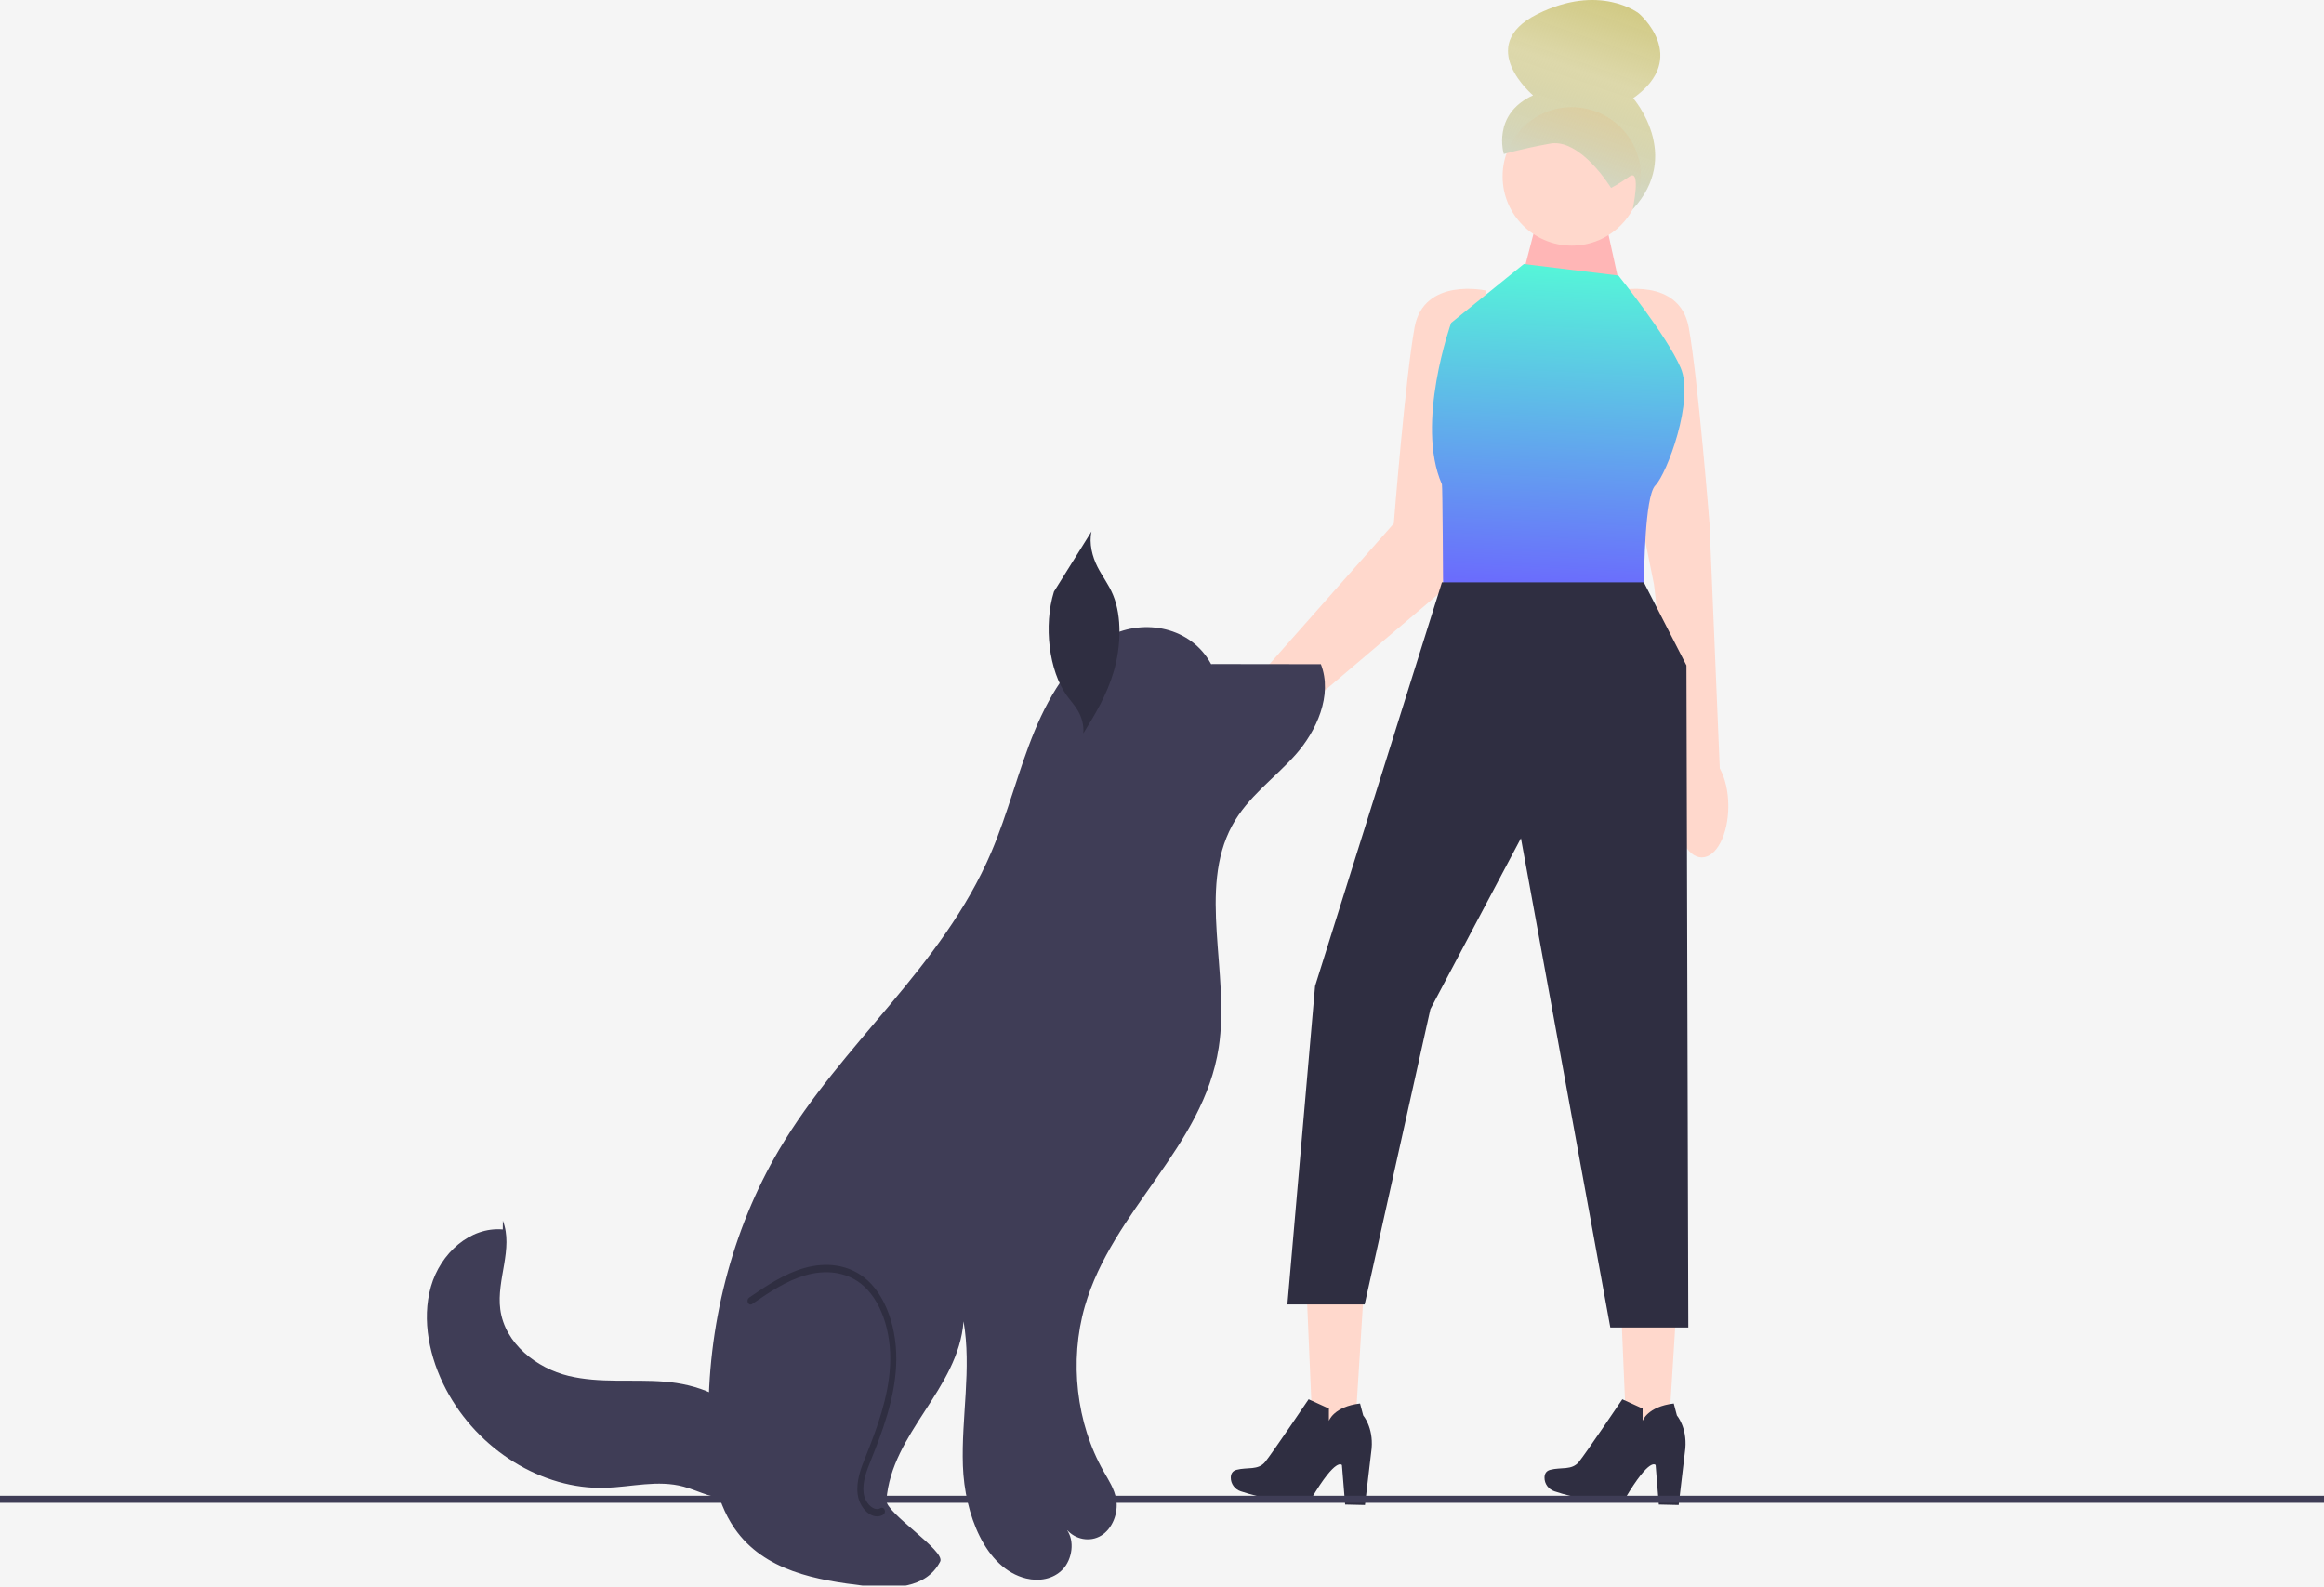 <svg width="656" height="448" viewBox="0 0 656 448" fill="none" xmlns="http://www.w3.org/2000/svg">
<rect width="656" height="448" fill="#F5F5F5"/>
<g id="undraw_good_doggy_re_eet7 1" clip-path="url(#clip0_0_1)">
<path id="Vector" d="M485.443 216.857L482.545 147.764C482.545 147.764 479.289 106.745 476.685 92.421C474.081 78.096 456.501 82.003 456.501 82.003L458.454 123.022L466.882 165L473.441 222.162C473.104 223.816 472.912 225.613 472.912 227.5C472.912 235.508 476.256 242 480.382 242C484.507 242 487.852 235.508 487.852 227.5C487.852 223.287 486.921 219.506 485.443 216.857V216.857Z" fill="#FFD8CC"/>
<path id="arm" d="M344.367 198.954C347.448 195.284 351.139 192.789 354.454 191.829L393.434 147.764C393.434 147.764 396.69 106.745 399.294 92.421C401.899 78.096 419.478 82.003 419.478 82.003L417.525 123.022L406.456 167.297L360.843 206.022C360.046 207.473 359.07 208.924 357.9 210.317C352.351 216.927 344.823 219.741 341.086 216.603C337.348 213.466 338.817 205.564 344.367 198.954V198.954Z" fill="#FFD8CC"/>
<path id="Vector_2" d="M430.131 76.469L434.653 59.085L452.269 58.238L457.539 82.2L430.131 76.469Z" fill="#FFB6B6"/>
<g id="Group">
<path id="Vector_3" d="M385.149 361.257L368.65 360.314L370.814 410.949L381.994 411.589L385.149 361.257Z" fill="#FFD8CC"/>
<path id="Vector_4" d="M369.384 394.939L375.113 397.553L375.106 401.025C375.106 401.025 376.488 397.006 383.907 396.129L384.793 399.496C384.793 399.496 387.67 402.799 387.176 408.773L385.288 424.77L379.693 424.642L378.789 413.51C378.789 413.51 377.248 410.984 370.149 422.987C370.149 422.987 362.328 424.958 350.217 420.897C348.553 420.339 347.397 418.785 347.418 417.03C347.43 416.061 347.809 415.166 349.024 414.844C352.116 414.027 355.136 415.063 357.133 412.595C359.129 410.127 369.384 394.939 369.384 394.939V394.939Z" fill="#2F2E41"/>
</g>
<g id="Group_2">
<path id="Vector_5" d="M473.698 361.257L457.199 360.314L459.364 410.949L470.544 411.589L473.698 361.257Z" fill="#FFD8CC"/>
<path id="Vector_6" d="M457.934 394.939L463.663 397.553L463.655 401.025C463.655 401.025 465.038 397.006 472.457 396.129L473.342 399.496C473.342 399.496 476.22 402.799 475.726 408.773L473.838 424.77L468.242 424.642L467.339 413.51C467.339 413.51 465.797 410.984 458.698 422.987C458.698 422.987 450.878 424.958 438.767 420.897C437.102 420.339 435.946 418.785 435.968 417.03C435.98 416.061 436.359 415.166 437.573 414.844C440.666 414.027 443.685 415.063 445.682 412.595C447.679 410.127 457.934 394.939 457.934 394.939V394.939Z" fill="#2F2E41"/>
</g>
<path id="Vector_7" d="M443.675 69.322C454.463 69.322 463.208 60.577 463.208 49.789C463.208 39.002 454.463 30.256 443.675 30.256C432.887 30.256 424.142 39.002 424.142 49.789C424.142 60.577 432.887 69.322 443.675 69.322Z" fill="#FFD8CC"/>
<path id="Vector_8" d="M454.752 53.036C454.752 53.036 446.164 38.984 437.567 40.535C428.971 42.086 424.489 43.487 424.489 43.487C424.489 43.487 420.989 32.283 432.742 26.908C432.742 26.908 416.109 12.982 433.836 4.045C451.563 -4.892 462.593 3.769 462.593 3.769C462.593 3.769 477.265 16.212 460.998 27.727C460.998 27.727 475.078 43.765 460.857 59.085C460.857 59.085 463.368 47.42 459.953 49.811C456.538 52.203 454.752 53.036 454.752 53.036V53.036Z" fill="url(#paint0_linear_0_1)"/>
<path id="Vector_9" d="M456.826 77.771L430.131 74.515L409.622 91.118C409.622 91.118 399.421 119.539 407.017 136.695C407.199 137.106 407.343 165.669 407.343 165.669H464.06C464.06 165.669 464.005 146.228 466.172 139.187C466.482 138.181 466.837 137.428 467.244 137.021C470.499 133.765 478.313 112.93 474.406 103.815C470.499 94.699 456.826 77.771 456.826 77.771V77.771Z" fill="url(#paint1_linear_0_1)"/>
<path id="Vector_10" d="M407.017 164.367L371.207 278.309L363.394 368.161H385.205L403.762 284.82L429.316 236.578L454.548 374.672H476.564L476.034 187.807L464.014 164.367H407.017Z" fill="#2F2E41"/>
<path id="Vector_11" d="M656 422.157H0V424.157H656V422.157Z" fill="#3F3D56"/>
<g id="Group_3">
<path id="Vector_12" d="M341.862 187.447C336.206 176.957 323.012 174.489 313.211 179.493C303.41 184.497 296.636 195.166 292.031 206.316C287.425 217.467 284.529 229.48 279.795 240.559C265.869 273.157 237.666 294.447 219.925 324.487C206.596 347.057 199.537 374.462 200.024 401.754C200.21 412.207 201.678 423.205 207.342 431.376C215.748 443.504 230.633 445.992 244.035 447.589C251.82 448.516 261.376 448.49 265.385 440.748C266.971 437.685 249.928 427.001 250.202 423.449C251.677 404.282 270.506 392.109 271.981 372.942C274.295 386.298 271.33 400.086 271.798 413.694C272.266 427.302 278.09 442.694 289.658 445.508C293.228 446.376 297.259 445.776 299.965 442.956C302.671 440.137 303.461 434.811 301.051 431.656C303.519 434.559 307.684 435.314 310.807 433.423C313.93 431.533 315.752 427.153 315.075 423.165C314.577 420.232 312.934 417.766 311.511 415.267C303.803 401.732 301.795 384.095 306.213 368.729C314.022 341.566 339.665 323.835 344.009 295.663C347.235 274.74 338.031 251.033 347.798 233.005C352.199 224.881 359.673 219.759 365.634 213.083C371.595 206.408 376.256 196.194 372.845 187.461L342.377 187.422" fill="#3F3D56"/>
<path id="Vector_13" d="M247.581 428C246.839 428 246.078 427.758 245.343 427.277C243.65 426.168 242.374 423.977 242.091 421.693C241.62 417.894 243.102 414.206 244.292 411.242C247.55 403.135 250.769 394.467 251.244 385.461C251.762 375.627 248.495 366.513 242.921 362.239C238.779 359.064 233.248 358.247 227.348 359.941C222.123 361.442 217.428 364.509 212.27 368.067C211.861 368.349 211.342 368.173 211.11 367.673C210.879 367.173 211.024 366.539 211.433 366.257C216.512 362.753 221.522 359.479 226.958 357.917C233.305 356.096 239.295 357.005 243.827 360.479C249.923 365.152 253.501 375.011 252.943 385.594C252.449 394.981 249.153 403.864 245.821 412.157C244.678 415.002 243.383 418.226 243.774 421.382C243.977 423.015 244.93 424.648 246.148 425.445C246.741 425.833 247.645 426.183 248.585 425.65C249.012 425.406 249.517 425.632 249.716 426.153C249.914 426.673 249.73 427.291 249.304 427.534C248.756 427.845 248.175 428 247.581 428V428Z" fill="#2F2E41"/>
<path id="dog-ear" d="M308.103 150C307.346 153.371 308.355 157.149 309.754 159.924C311.152 162.699 312.949 164.93 314.181 167.906C316.764 174.144 316.377 182.672 314.392 189.466C312.407 196.259 309.061 201.702 305.779 207C306.022 204.728 305.316 202.435 304.354 200.742C303.392 199.049 302.181 197.793 301.105 196.292C296.096 189.304 294.529 176.57 297.499 166.981" fill="#2F2E41"/>
<path id="Vector_14" d="M141.94 344.524C144.998 352.458 140.103 361.121 141.215 369.547C142.5 379.291 151.583 386.179 160.48 388.329C169.376 390.48 178.508 389.235 187.541 389.95C196.574 390.666 206.417 394.036 211.428 402.42C213.531 405.937 214.601 410.261 213.836 414.242C213.07 418.223 210.292 421.722 206.626 422.59C202.115 423.657 197.539 420.83 192.97 419.589C185.699 417.614 178.247 419.69 170.844 419.918C153.045 420.465 134.881 409.23 125.884 392.107C121.231 383.253 118.961 372.57 121.635 363.14C124.308 353.711 132.703 346.188 141.927 346.999" fill="#3F3D56"/>
</g>
</g>
<defs>
<linearGradient id="paint0_linear_0_1" x1="440.5" y1="48" x2="459" y2="-6" gradientUnits="userSpaceOnUse">
<stop stop-color="#D3D6C2"/>
<stop offset="0.493" stop-color="#CEC67C" stop-opacity="0.613"/>
<stop offset="0.974" stop-color="#CEC67A"/>
<stop offset="0.974" stop-color="#CEC67C" stop-opacity="0.026"/>
<stop offset="1" stop-color="#CEC67C"/>
</linearGradient>
<linearGradient id="paint1_linear_0_1" x1="440" y1="171" x2="445" y2="69" gradientUnits="userSpaceOnUse">
<stop stop-color="#6C63FF"/>
<stop offset="1" stop-color="#54FFD6"/>
</linearGradient>
<clipPath id="clip0_0_1">
<rect width="656" height="447.506" fill="white"/>
</clipPath>
</defs>
</svg>
